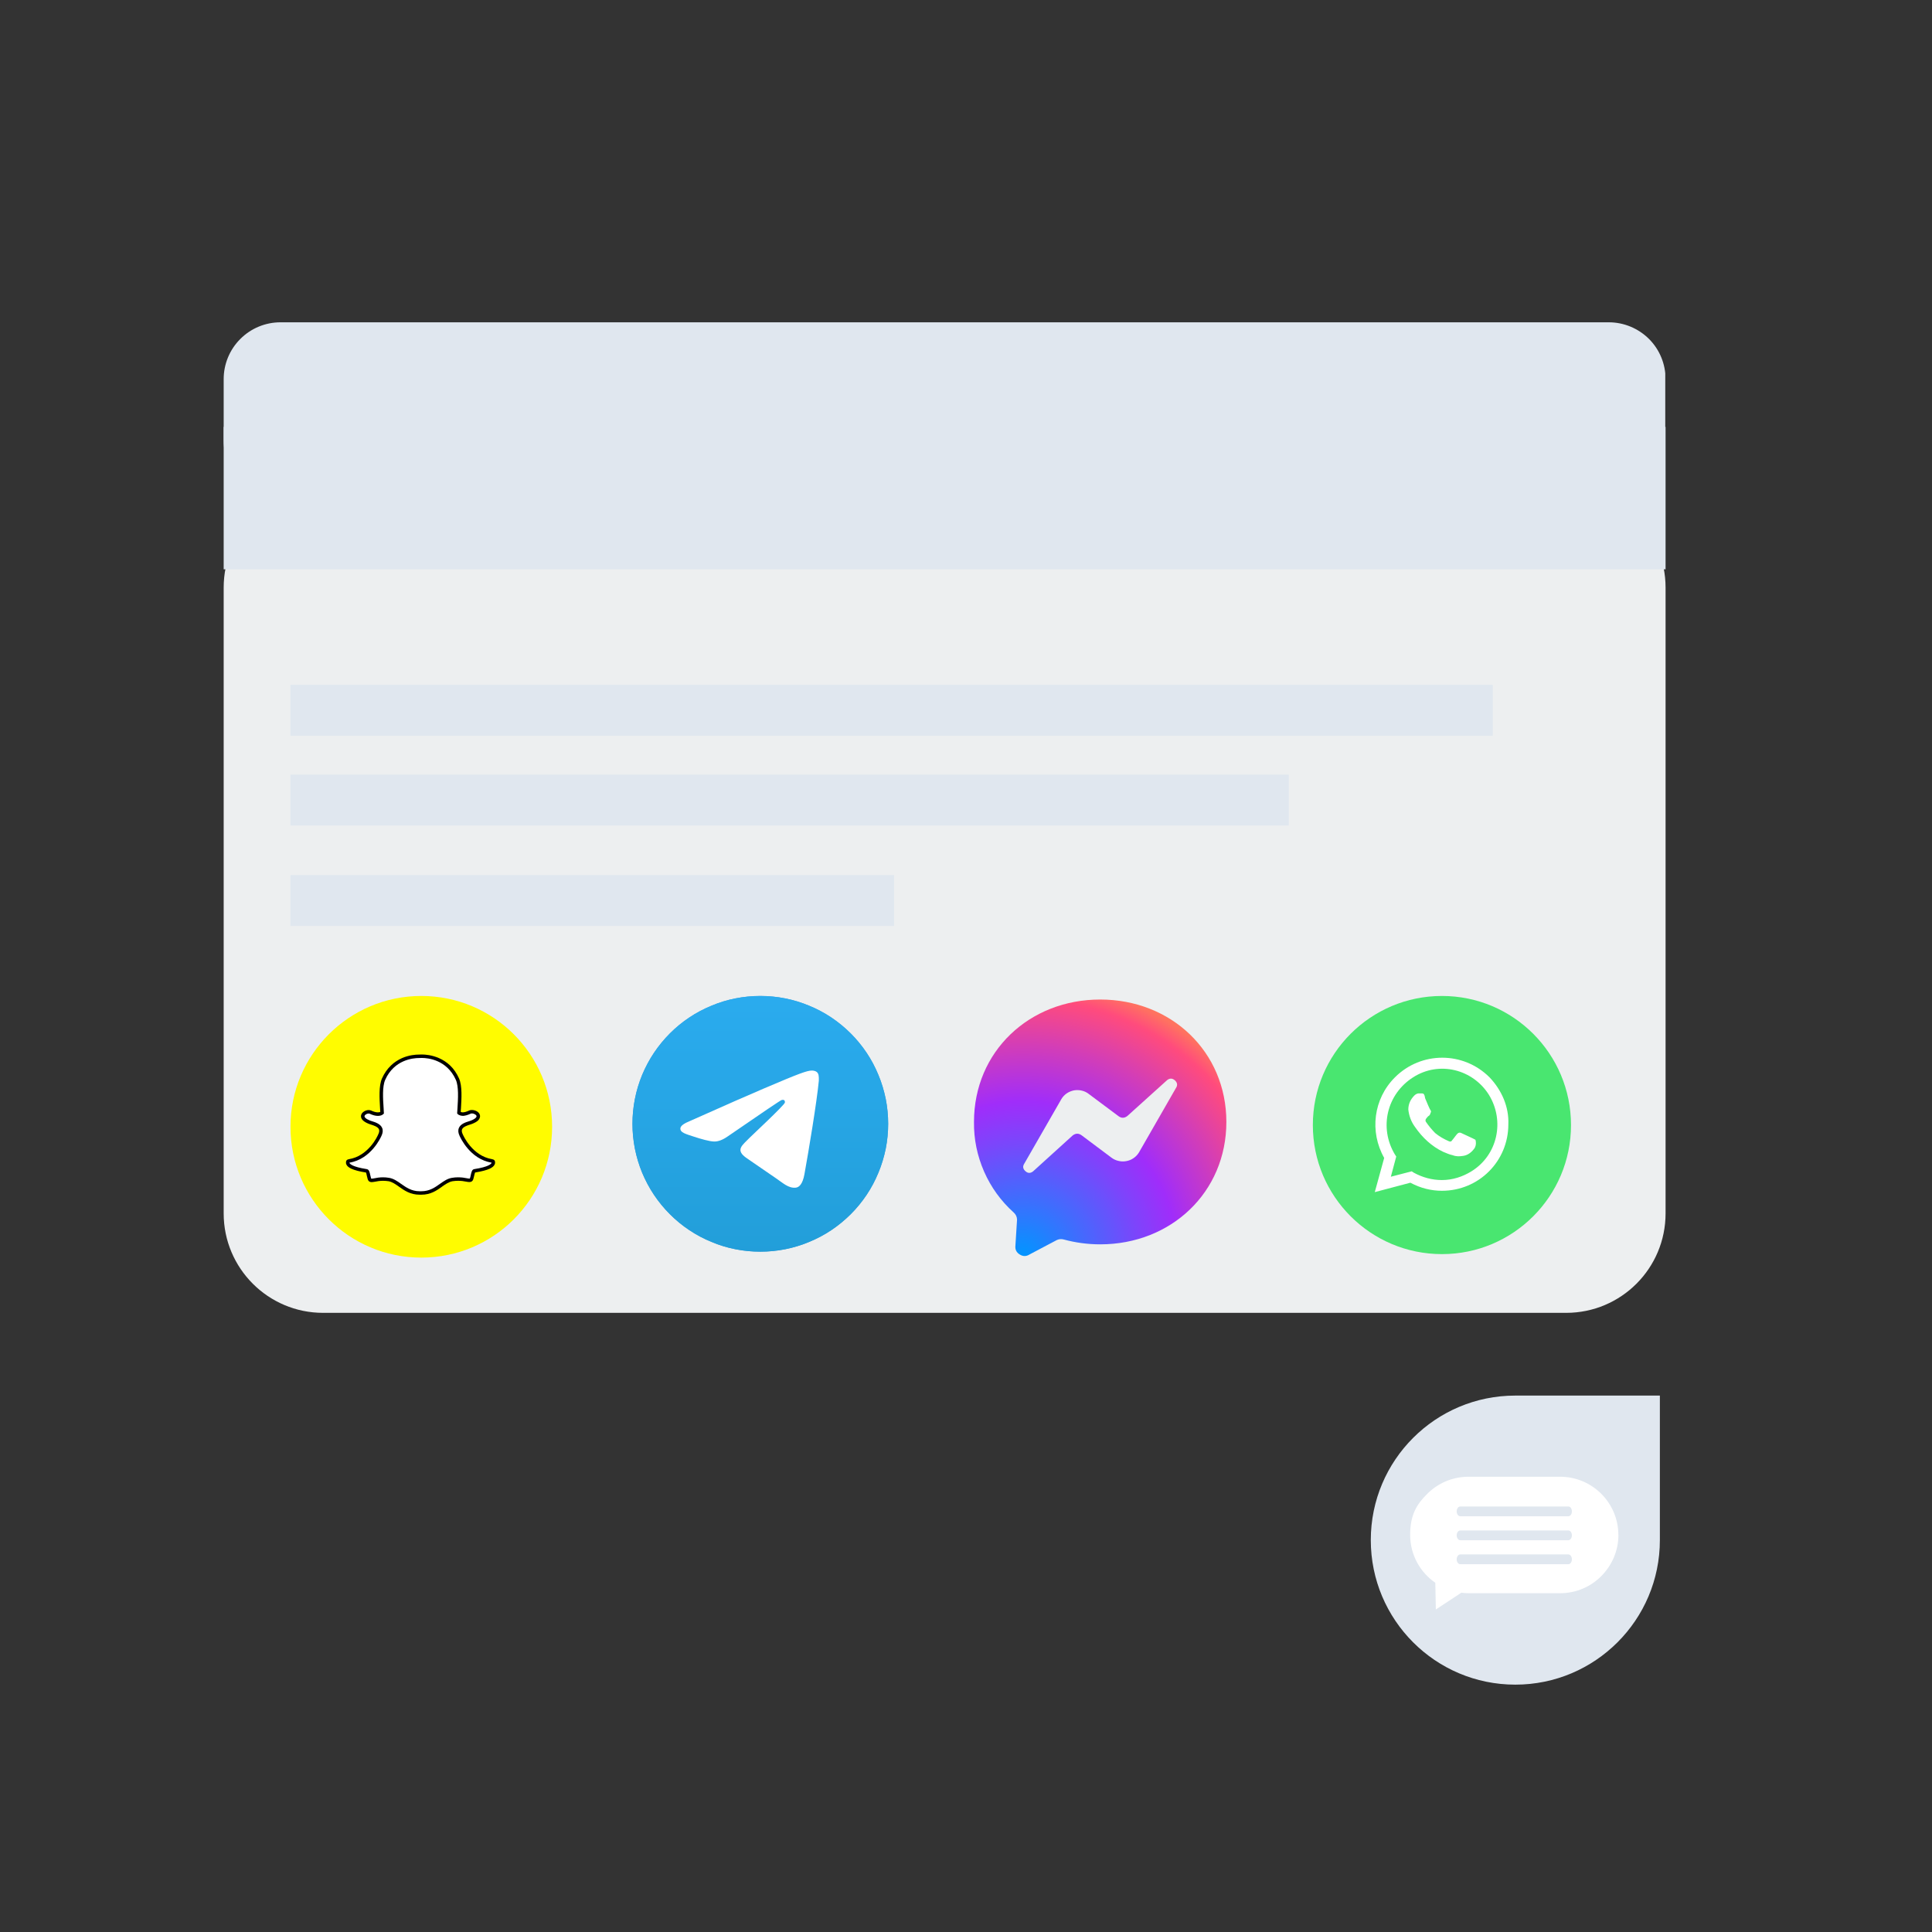 <svg xmlns="http://www.w3.org/2000/svg" xmlns:xlink="http://www.w3.org/1999/xlink" width="136" zoomAndPan="magnify" viewBox="0 0 102 102" height="136" preserveAspectRatio="xMidYMid meet" version="1.0"><rect x="0" y="0" width="102" height="102" fill="#333333" stroke="none"/><defs><clipPath id="05d78e7965"><path d="M 11.809 25.773 L 88 25.773 L 88 69.312 L 11.809 69.312 Z M 11.809 25.773 " clip-rule="nonzero"/></clipPath><clipPath id="f0222bb634"><path d="M 17.059 25.773 L 82.684 25.773 C 85.586 25.773 87.934 28.125 87.934 31.023 L 87.934 64.062 C 87.934 66.961 85.586 69.312 82.684 69.312 L 17.059 69.312 C 14.16 69.312 11.809 66.961 11.809 64.062 L 11.809 31.023 C 11.809 28.125 14.16 25.773 17.059 25.773 Z M 17.059 25.773 " clip-rule="nonzero"/></clipPath><clipPath id="e5b3cb034f"><path d="M 11.809 22.539 L 87.934 22.539 L 87.934 30.055 L 11.809 30.055 Z M 11.809 22.539 " clip-rule="nonzero"/></clipPath><clipPath id="8845184d3a"><path d="M 11.809 17.016 L 87.953 17.016 L 87.953 26.262 L 11.809 26.262 Z M 11.809 17.016 " clip-rule="nonzero"/></clipPath><clipPath id="8d549f2288"><path d="M 14.809 17.016 L 84.934 17.016 C 85.73 17.016 86.492 17.332 87.059 17.895 C 87.621 18.457 87.934 19.219 87.934 20.016 L 87.934 23.262 C 87.934 24.059 87.621 24.82 87.059 25.383 C 86.492 25.945 85.73 26.262 84.934 26.262 L 14.809 26.262 C 14.012 26.262 13.25 25.945 12.688 25.383 C 12.125 24.82 11.809 24.059 11.809 23.262 L 11.809 20.016 C 11.809 19.219 12.125 18.457 12.688 17.895 C 13.25 17.332 14.012 17.016 14.809 17.016 Z M 14.809 17.016 " clip-rule="nonzero"/></clipPath><clipPath id="fdc51ee03c"><path d="M 15.336 36.156 L 78.812 36.156 L 78.812 38.844 L 15.336 38.844 Z M 15.336 36.156 " clip-rule="nonzero"/></clipPath><clipPath id="a7c5e0cda3"><path d="M 15.336 40.895 L 68.043 40.895 L 68.043 43.582 L 15.336 43.582 Z M 15.336 40.895 " clip-rule="nonzero"/></clipPath><clipPath id="7582b32f16"><path d="M 33.391 52.582 L 46.891 52.582 L 46.891 66.082 L 33.391 66.082 Z M 33.391 52.582 " clip-rule="nonzero"/></clipPath><clipPath id="1429fa7f95"><path d="M 33.391 52.582 L 46.891 52.582 L 46.891 66.082 L 33.391 66.082 Z M 33.391 52.582 " clip-rule="nonzero"/></clipPath><clipPath id="b58e45ed01"><path d="M 40.141 52.582 C 40.582 52.582 41.023 52.625 41.457 52.711 C 41.891 52.797 42.312 52.926 42.723 53.098 C 43.133 53.266 43.523 53.473 43.891 53.719 C 44.258 53.965 44.598 54.246 44.914 54.559 C 45.227 54.871 45.508 55.215 45.754 55.582 C 46 55.949 46.207 56.34 46.375 56.75 C 46.547 57.16 46.672 57.582 46.762 58.016 C 46.848 58.449 46.891 58.891 46.891 59.332 C 46.891 59.773 46.848 60.215 46.762 60.648 C 46.672 61.082 46.547 61.504 46.375 61.914 C 46.207 62.324 46 62.715 45.754 63.082 C 45.508 63.449 45.227 63.793 44.914 64.105 C 44.598 64.418 44.258 64.699 43.891 64.945 C 43.523 65.191 43.133 65.398 42.723 65.566 C 42.312 65.738 41.891 65.867 41.457 65.953 C 41.023 66.039 40.582 66.082 40.141 66.082 C 39.695 66.082 39.258 66.039 38.824 65.953 C 38.387 65.867 37.965 65.738 37.559 65.566 C 37.148 65.398 36.758 65.191 36.391 64.945 C 36.02 64.699 35.68 64.418 35.367 64.105 C 35.055 63.793 34.773 63.449 34.527 63.082 C 34.281 62.715 34.074 62.324 33.902 61.914 C 33.734 61.504 33.605 61.082 33.52 60.648 C 33.434 60.215 33.391 59.773 33.391 59.332 C 33.391 58.891 33.434 58.449 33.52 58.016 C 33.605 57.582 33.734 57.16 33.902 56.75 C 34.074 56.34 34.281 55.949 34.527 55.582 C 34.773 55.215 35.055 54.871 35.367 54.559 C 35.68 54.246 36.02 53.965 36.391 53.719 C 36.758 53.473 37.148 53.266 37.559 53.098 C 37.965 52.926 38.387 52.797 38.824 52.711 C 39.258 52.625 39.695 52.582 40.141 52.582 Z M 40.141 52.582 " clip-rule="nonzero"/></clipPath><linearGradient x1="24" gradientTransform="matrix(0.281, 0, 0, 0.281, 33.39, 52.582)" y1="0" x2="24" gradientUnits="userSpaceOnUse" y2="48" id="033230eb3c"><stop stop-opacity="1" stop-color="rgb(16.499%, 67.099%, 93.3%)" offset="0"/><stop stop-opacity="1" stop-color="rgb(16.449%, 67.018%, 93.17%)" offset="0.031"/><stop stop-opacity="1" stop-color="rgb(16.348%, 66.858%, 92.911%)" offset="0.062"/><stop stop-opacity="1" stop-color="rgb(16.248%, 66.698%, 92.653%)" offset="0.094"/><stop stop-opacity="1" stop-color="rgb(16.147%, 66.536%, 92.395%)" offset="0.125"/><stop stop-opacity="1" stop-color="rgb(16.046%, 66.376%, 92.137%)" offset="0.156"/><stop stop-opacity="1" stop-color="rgb(15.945%, 66.216%, 91.879%)" offset="0.188"/><stop stop-opacity="1" stop-color="rgb(15.845%, 66.055%, 91.62%)" offset="0.219"/><stop stop-opacity="1" stop-color="rgb(15.744%, 65.895%, 91.362%)" offset="0.25"/><stop stop-opacity="1" stop-color="rgb(15.643%, 65.733%, 91.104%)" offset="0.281"/><stop stop-opacity="1" stop-color="rgb(15.543%, 65.573%, 90.846%)" offset="0.312"/><stop stop-opacity="1" stop-color="rgb(15.442%, 65.413%, 90.588%)" offset="0.344"/><stop stop-opacity="1" stop-color="rgb(15.341%, 65.253%, 90.329%)" offset="0.375"/><stop stop-opacity="1" stop-color="rgb(15.24%, 65.091%, 90.071%)" offset="0.406"/><stop stop-opacity="1" stop-color="rgb(15.14%, 64.931%, 89.813%)" offset="0.438"/><stop stop-opacity="1" stop-color="rgb(15.039%, 64.771%, 89.555%)" offset="0.469"/><stop stop-opacity="1" stop-color="rgb(14.938%, 64.61%, 89.297%)" offset="0.5"/><stop stop-opacity="1" stop-color="rgb(14.838%, 64.45%, 89.04%)" offset="0.531"/><stop stop-opacity="1" stop-color="rgb(14.735%, 64.288%, 88.78%)" offset="0.562"/><stop stop-opacity="1" stop-color="rgb(14.635%, 64.128%, 88.522%)" offset="0.594"/><stop stop-opacity="1" stop-color="rgb(14.534%, 63.968%, 88.264%)" offset="0.625"/><stop stop-opacity="1" stop-color="rgb(14.433%, 63.808%, 88.007%)" offset="0.656"/><stop stop-opacity="1" stop-color="rgb(14.333%, 63.646%, 87.749%)" offset="0.688"/><stop stop-opacity="1" stop-color="rgb(14.232%, 63.486%, 87.489%)" offset="0.719"/><stop stop-opacity="1" stop-color="rgb(14.131%, 63.325%, 87.231%)" offset="0.75"/><stop stop-opacity="1" stop-color="rgb(14.03%, 63.165%, 86.974%)" offset="0.781"/><stop stop-opacity="1" stop-color="rgb(13.93%, 63.004%, 86.716%)" offset="0.812"/><stop stop-opacity="1" stop-color="rgb(13.829%, 62.843%, 86.458%)" offset="0.844"/><stop stop-opacity="1" stop-color="rgb(13.728%, 62.683%, 86.198%)" offset="0.875"/><stop stop-opacity="1" stop-color="rgb(13.628%, 62.523%, 85.941%)" offset="0.906"/><stop stop-opacity="1" stop-color="rgb(13.527%, 62.363%, 85.683%)" offset="0.938"/><stop stop-opacity="1" stop-color="rgb(13.426%, 62.201%, 85.425%)" offset="0.969"/><stop stop-opacity="1" stop-color="rgb(13.338%, 62.061%, 85.197%)" offset="1"/></linearGradient><clipPath id="d36bb9bb91"><path d="M 15.336 52.582 L 29.148 52.582 L 29.148 66.395 L 15.336 66.395 Z M 15.336 52.582 " clip-rule="nonzero"/></clipPath><clipPath id="56457dffbf"><path d="M 22.242 52.582 C 18.43 52.582 15.336 55.676 15.336 59.488 C 15.336 63.305 18.43 66.395 22.242 66.395 C 26.059 66.395 29.148 63.305 29.148 59.488 C 29.148 55.676 26.059 52.582 22.242 52.582 Z M 22.242 52.582 " clip-rule="nonzero"/></clipPath><clipPath id="73041cfd38"><path d="M 16.953 54.125 L 27.453 54.125 L 27.453 64.625 L 16.953 64.625 Z M 16.953 54.125 " clip-rule="nonzero"/></clipPath><clipPath id="8df977dd62"><path d="M 69.312 52.582 L 82.941 52.582 L 82.941 66.211 L 69.312 66.211 Z M 69.312 52.582 " clip-rule="nonzero"/></clipPath><clipPath id="f0422a73af"><path d="M 76.129 52.582 C 72.363 52.582 69.312 55.633 69.312 59.398 C 69.312 63.16 72.363 66.211 76.129 66.211 C 79.891 66.211 82.941 63.16 82.941 59.398 C 82.941 55.633 79.891 52.582 76.129 52.582 Z M 76.129 52.582 " clip-rule="nonzero"/></clipPath><clipPath id="9ae935e109"><path d="M 72 55.141 L 80 55.141 L 80 63 L 72 63 Z M 72 55.141 " clip-rule="nonzero"/></clipPath><clipPath id="e491fbaba7"><path d="M 51 52 L 65 52 L 65 67 L 51 67 Z M 51 52 " clip-rule="nonzero"/></clipPath><clipPath id="e1eb49d110"><path d="M 58.086 52.77 C 54.336 52.77 51.422 55.52 51.422 59.23 C 51.41 60.141 51.59 61.016 51.953 61.848 C 52.32 62.684 52.84 63.402 53.516 64.012 C 53.629 64.113 53.691 64.238 53.695 64.391 L 53.609 65.758 C 53.586 65.965 53.66 66.121 53.836 66.23 C 54.008 66.34 54.184 66.34 54.359 66.227 L 55.801 65.465 C 55.918 65.414 56.035 65.406 56.156 65.438 C 56.789 65.609 57.43 65.695 58.086 65.695 C 61.828 65.695 64.746 62.945 64.746 59.234 C 64.746 55.52 61.828 52.77 58.086 52.77 Z M 62.086 57.438 L 60.129 60.848 C 60.055 60.965 59.961 61.066 59.844 61.145 C 59.727 61.227 59.598 61.277 59.461 61.301 C 59.32 61.328 59.184 61.324 59.047 61.289 C 58.906 61.258 58.785 61.199 58.672 61.113 L 57.113 59.945 C 56.953 59.824 56.793 59.824 56.633 59.945 L 54.539 61.844 C 54.398 61.953 54.262 61.949 54.133 61.828 C 54 61.707 53.984 61.574 54.082 61.426 L 56.039 58.02 C 56.113 57.898 56.207 57.801 56.32 57.723 C 56.438 57.645 56.562 57.594 56.699 57.566 C 56.84 57.543 56.977 57.547 57.109 57.578 C 57.246 57.609 57.371 57.668 57.48 57.754 L 59.039 58.918 C 59.199 59.043 59.359 59.043 59.52 58.918 L 61.621 57.023 C 61.762 56.914 61.898 56.922 62.031 57.039 C 62.16 57.16 62.18 57.293 62.086 57.441 Z M 62.086 57.438 " clip-rule="nonzero"/></clipPath><radialGradient gradientTransform="matrix(1, 0, 0, 1, 58.689, 58.344)" gradientUnits="userSpaceOnUse" r="14.612" cx="-4.682" id="73ba1355f9" cy="7.957" fx="-4.682" fy="7.957"><stop stop-opacity="1" stop-color="rgb(0.235%, 58.646%, 99.994%)" offset="0"/><stop stop-opacity="1" stop-color="rgb(0.706%, 58.339%, 99.982%)" offset="0.004"/><stop stop-opacity="1" stop-color="rgb(1.178%, 58.031%, 99.971%)" offset="0.008"/><stop stop-opacity="1" stop-color="rgb(1.649%, 57.724%, 99.96%)" offset="0.012"/><stop stop-opacity="1" stop-color="rgb(2.121%, 57.417%, 99.948%)" offset="0.016"/><stop stop-opacity="1" stop-color="rgb(2.592%, 57.111%, 99.937%)" offset="0.02"/><stop stop-opacity="1" stop-color="rgb(3.064%, 56.804%, 99.927%)" offset="0.023"/><stop stop-opacity="1" stop-color="rgb(3.535%, 56.497%, 99.915%)" offset="0.027"/><stop stop-opacity="1" stop-color="rgb(4.007%, 56.19%, 99.904%)" offset="0.031"/><stop stop-opacity="1" stop-color="rgb(4.478%, 55.882%, 99.893%)" offset="0.035"/><stop stop-opacity="1" stop-color="rgb(4.95%, 55.576%, 99.881%)" offset="0.039"/><stop stop-opacity="1" stop-color="rgb(5.421%, 55.269%, 99.87%)" offset="0.043"/><stop stop-opacity="1" stop-color="rgb(5.893%, 54.962%, 99.86%)" offset="0.047"/><stop stop-opacity="1" stop-color="rgb(6.364%, 54.655%, 99.847%)" offset="0.051"/><stop stop-opacity="1" stop-color="rgb(6.836%, 54.349%, 99.837%)" offset="0.055"/><stop stop-opacity="1" stop-color="rgb(7.307%, 54.042%, 99.826%)" offset="0.059"/><stop stop-opacity="1" stop-color="rgb(7.779%, 53.734%, 99.814%)" offset="0.062"/><stop stop-opacity="1" stop-color="rgb(8.25%, 53.427%, 99.803%)" offset="0.066"/><stop stop-opacity="1" stop-color="rgb(8.722%, 53.12%, 99.792%)" offset="0.07"/><stop stop-opacity="1" stop-color="rgb(9.193%, 52.814%, 99.782%)" offset="0.074"/><stop stop-opacity="1" stop-color="rgb(9.665%, 52.507%, 99.77%)" offset="0.078"/><stop stop-opacity="1" stop-color="rgb(10.136%, 52.2%, 99.759%)" offset="0.082"/><stop stop-opacity="1" stop-color="rgb(10.608%, 51.894%, 99.748%)" offset="0.086"/><stop stop-opacity="1" stop-color="rgb(11.079%, 51.585%, 99.736%)" offset="0.09"/><stop stop-opacity="1" stop-color="rgb(11.551%, 51.279%, 99.725%)" offset="0.094"/><stop stop-opacity="1" stop-color="rgb(12.022%, 50.972%, 99.715%)" offset="0.098"/><stop stop-opacity="1" stop-color="rgb(12.494%, 50.665%, 99.702%)" offset="0.102"/><stop stop-opacity="1" stop-color="rgb(12.965%, 50.359%, 99.692%)" offset="0.105"/><stop stop-opacity="1" stop-color="rgb(13.437%, 50.052%, 99.681%)" offset="0.109"/><stop stop-opacity="1" stop-color="rgb(13.908%, 49.745%, 99.669%)" offset="0.113"/><stop stop-opacity="1" stop-color="rgb(14.38%, 49.437%, 99.658%)" offset="0.117"/><stop stop-opacity="1" stop-color="rgb(14.851%, 49.13%, 99.648%)" offset="0.121"/><stop stop-opacity="1" stop-color="rgb(15.323%, 48.824%, 99.635%)" offset="0.125"/><stop stop-opacity="1" stop-color="rgb(15.794%, 48.517%, 99.625%)" offset="0.129"/><stop stop-opacity="1" stop-color="rgb(16.266%, 48.21%, 99.614%)" offset="0.133"/><stop stop-opacity="1" stop-color="rgb(16.736%, 47.905%, 99.603%)" offset="0.137"/><stop stop-opacity="1" stop-color="rgb(17.192%, 47.607%, 99.588%)" offset="0.141"/><stop stop-opacity="1" stop-color="rgb(17.635%, 47.319%, 99.571%)" offset="0.145"/><stop stop-opacity="1" stop-color="rgb(18.077%, 47.029%, 99.556%)" offset="0.148"/><stop stop-opacity="1" stop-color="rgb(18.521%, 46.739%, 99.539%)" offset="0.152"/><stop stop-opacity="1" stop-color="rgb(18.964%, 46.449%, 99.524%)" offset="0.156"/><stop stop-opacity="1" stop-color="rgb(19.408%, 46.159%, 99.507%)" offset="0.16"/><stop stop-opacity="1" stop-color="rgb(19.85%, 45.871%, 99.492%)" offset="0.164"/><stop stop-opacity="1" stop-color="rgb(20.294%, 45.581%, 99.475%)" offset="0.168"/><stop stop-opacity="1" stop-color="rgb(20.737%, 45.291%, 99.458%)" offset="0.172"/><stop stop-opacity="1" stop-color="rgb(21.179%, 45.001%, 99.443%)" offset="0.176"/><stop stop-opacity="1" stop-color="rgb(21.623%, 44.711%, 99.426%)" offset="0.18"/><stop stop-opacity="1" stop-color="rgb(22.066%, 44.423%, 99.411%)" offset="0.184"/><stop stop-opacity="1" stop-color="rgb(22.51%, 44.133%, 99.394%)" offset="0.188"/><stop stop-opacity="1" stop-color="rgb(22.952%, 43.843%, 99.377%)" offset="0.191"/><stop stop-opacity="1" stop-color="rgb(23.396%, 43.553%, 99.362%)" offset="0.195"/><stop stop-opacity="1" stop-color="rgb(23.839%, 43.263%, 99.345%)" offset="0.199"/><stop stop-opacity="1" stop-color="rgb(24.281%, 42.975%, 99.33%)" offset="0.203"/><stop stop-opacity="1" stop-color="rgb(24.725%, 42.685%, 99.313%)" offset="0.207"/><stop stop-opacity="1" stop-color="rgb(25.168%, 42.395%, 99.297%)" offset="0.211"/><stop stop-opacity="1" stop-color="rgb(25.612%, 42.105%, 99.281%)" offset="0.215"/><stop stop-opacity="1" stop-color="rgb(26.054%, 41.815%, 99.265%)" offset="0.219"/><stop stop-opacity="1" stop-color="rgb(26.498%, 41.527%, 99.249%)" offset="0.223"/><stop stop-opacity="1" stop-color="rgb(26.941%, 41.237%, 99.232%)" offset="0.227"/><stop stop-opacity="1" stop-color="rgb(27.383%, 40.947%, 99.216%)" offset="0.23"/><stop stop-opacity="1" stop-color="rgb(27.827%, 40.657%, 99.2%)" offset="0.234"/><stop stop-opacity="1" stop-color="rgb(28.27%, 40.369%, 99.184%)" offset="0.238"/><stop stop-opacity="1" stop-color="rgb(28.714%, 40.079%, 99.168%)" offset="0.242"/><stop stop-opacity="1" stop-color="rgb(29.156%, 39.789%, 99.152%)" offset="0.246"/><stop stop-opacity="1" stop-color="rgb(29.601%, 39.499%, 99.135%)" offset="0.25"/><stop stop-opacity="1" stop-color="rgb(30.043%, 39.209%, 99.12%)" offset="0.254"/><stop stop-opacity="1" stop-color="rgb(30.486%, 38.921%, 99.103%)" offset="0.258"/><stop stop-opacity="1" stop-color="rgb(30.93%, 38.631%, 99.088%)" offset="0.262"/><stop stop-opacity="1" stop-color="rgb(31.372%, 38.341%, 99.071%)" offset="0.266"/><stop stop-opacity="1" stop-color="rgb(31.816%, 38.051%, 99.054%)" offset="0.27"/><stop stop-opacity="1" stop-color="rgb(32.259%, 37.761%, 99.039%)" offset="0.273"/><stop stop-opacity="1" stop-color="rgb(32.703%, 37.473%, 99.022%)" offset="0.277"/><stop stop-opacity="1" stop-color="rgb(33.145%, 37.183%, 99.007%)" offset="0.281"/><stop stop-opacity="1" stop-color="rgb(33.588%, 36.893%, 98.99%)" offset="0.285"/><stop stop-opacity="1" stop-color="rgb(34.032%, 36.603%, 98.975%)" offset="0.289"/><stop stop-opacity="1" stop-color="rgb(34.474%, 36.313%, 98.958%)" offset="0.293"/><stop stop-opacity="1" stop-color="rgb(34.918%, 36.024%, 98.941%)" offset="0.297"/><stop stop-opacity="1" stop-color="rgb(35.361%, 35.735%, 98.926%)" offset="0.301"/><stop stop-opacity="1" stop-color="rgb(35.805%, 35.445%, 98.909%)" offset="0.305"/><stop stop-opacity="1" stop-color="rgb(36.247%, 35.155%, 98.894%)" offset="0.309"/><stop stop-opacity="1" stop-color="rgb(36.69%, 34.865%, 98.877%)" offset="0.312"/><stop stop-opacity="1" stop-color="rgb(37.134%, 34.576%, 98.86%)" offset="0.316"/><stop stop-opacity="1" stop-color="rgb(37.576%, 34.286%, 98.845%)" offset="0.32"/><stop stop-opacity="1" stop-color="rgb(38.02%, 33.997%, 98.828%)" offset="0.324"/><stop stop-opacity="1" stop-color="rgb(38.463%, 33.707%, 98.813%)" offset="0.328"/><stop stop-opacity="1" stop-color="rgb(38.907%, 33.417%, 98.796%)" offset="0.332"/><stop stop-opacity="1" stop-color="rgb(39.349%, 33.128%, 98.779%)" offset="0.336"/><stop stop-opacity="1" stop-color="rgb(39.792%, 32.838%, 98.764%)" offset="0.34"/><stop stop-opacity="1" stop-color="rgb(40.236%, 32.549%, 98.747%)" offset="0.344"/><stop stop-opacity="1" stop-color="rgb(40.678%, 32.259%, 98.732%)" offset="0.348"/><stop stop-opacity="1" stop-color="rgb(41.122%, 31.97%, 98.715%)" offset="0.352"/><stop stop-opacity="1" stop-color="rgb(41.565%, 31.68%, 98.698%)" offset="0.355"/><stop stop-opacity="1" stop-color="rgb(42.007%, 31.39%, 98.683%)" offset="0.359"/><stop stop-opacity="1" stop-color="rgb(42.451%, 31.1%, 98.666%)" offset="0.363"/><stop stop-opacity="1" stop-color="rgb(42.894%, 30.811%, 98.651%)" offset="0.367"/><stop stop-opacity="1" stop-color="rgb(43.338%, 30.522%, 98.634%)" offset="0.371"/><stop stop-opacity="1" stop-color="rgb(43.781%, 30.232%, 98.618%)" offset="0.375"/><stop stop-opacity="1" stop-color="rgb(44.225%, 29.942%, 98.602%)" offset="0.379"/><stop stop-opacity="1" stop-color="rgb(44.667%, 29.652%, 98.586%)" offset="0.383"/><stop stop-opacity="1" stop-color="rgb(45.11%, 29.362%, 98.57%)" offset="0.387"/><stop stop-opacity="1" stop-color="rgb(45.554%, 29.074%, 98.553%)" offset="0.391"/><stop stop-opacity="1" stop-color="rgb(45.996%, 28.784%, 98.538%)" offset="0.395"/><stop stop-opacity="1" stop-color="rgb(46.44%, 28.494%, 98.521%)" offset="0.398"/><stop stop-opacity="1" stop-color="rgb(46.883%, 28.204%, 98.505%)" offset="0.402"/><stop stop-opacity="1" stop-color="rgb(47.327%, 27.914%, 98.489%)" offset="0.406"/><stop stop-opacity="1" stop-color="rgb(47.769%, 27.626%, 98.473%)" offset="0.41"/><stop stop-opacity="1" stop-color="rgb(48.212%, 27.336%, 98.457%)" offset="0.414"/><stop stop-opacity="1" stop-color="rgb(48.656%, 27.046%, 98.441%)" offset="0.418"/><stop stop-opacity="1" stop-color="rgb(49.098%, 26.756%, 98.424%)" offset="0.422"/><stop stop-opacity="1" stop-color="rgb(49.542%, 26.466%, 98.409%)" offset="0.426"/><stop stop-opacity="1" stop-color="rgb(49.959%, 26.19%, 98.395%)" offset="0.43"/><stop stop-opacity="1" stop-color="rgb(50.349%, 25.928%, 98.383%)" offset="0.434"/><stop stop-opacity="1" stop-color="rgb(50.737%, 25.667%, 98.37%)" offset="0.438"/><stop stop-opacity="1" stop-color="rgb(51.125%, 25.404%, 98.358%)" offset="0.441"/><stop stop-opacity="1" stop-color="rgb(51.512%, 25.143%, 98.346%)" offset="0.445"/><stop stop-opacity="1" stop-color="rgb(51.9%, 24.883%, 98.334%)" offset="0.449"/><stop stop-opacity="1" stop-color="rgb(52.287%, 24.62%, 98.322%)" offset="0.453"/><stop stop-opacity="1" stop-color="rgb(52.675%, 24.359%, 98.309%)" offset="0.457"/><stop stop-opacity="1" stop-color="rgb(53.062%, 24.098%, 98.299%)" offset="0.461"/><stop stop-opacity="1" stop-color="rgb(53.45%, 23.836%, 98.286%)" offset="0.465"/><stop stop-opacity="1" stop-color="rgb(53.838%, 23.575%, 98.274%)" offset="0.469"/><stop stop-opacity="1" stop-color="rgb(54.225%, 23.314%, 98.262%)" offset="0.473"/><stop stop-opacity="1" stop-color="rgb(54.613%, 23.051%, 98.25%)" offset="0.477"/><stop stop-opacity="1" stop-color="rgb(55.002%, 22.791%, 98.238%)" offset="0.48"/><stop stop-opacity="1" stop-color="rgb(55.389%, 22.53%, 98.225%)" offset="0.484"/><stop stop-opacity="1" stop-color="rgb(55.777%, 22.267%, 98.213%)" offset="0.488"/><stop stop-opacity="1" stop-color="rgb(56.165%, 22.006%, 98.203%)" offset="0.492"/><stop stop-opacity="1" stop-color="rgb(56.552%, 21.745%, 98.19%)" offset="0.496"/><stop stop-opacity="1" stop-color="rgb(56.94%, 21.483%, 98.178%)" offset="0.5"/><stop stop-opacity="1" stop-color="rgb(57.327%, 21.222%, 98.166%)" offset="0.504"/><stop stop-opacity="1" stop-color="rgb(57.715%, 20.961%, 98.154%)" offset="0.508"/><stop stop-opacity="1" stop-color="rgb(58.102%, 20.699%, 98.141%)" offset="0.512"/><stop stop-opacity="1" stop-color="rgb(58.49%, 20.438%, 98.129%)" offset="0.516"/><stop stop-opacity="1" stop-color="rgb(58.878%, 20.177%, 98.117%)" offset="0.52"/><stop stop-opacity="1" stop-color="rgb(59.265%, 19.914%, 98.106%)" offset="0.523"/><stop stop-opacity="1" stop-color="rgb(59.653%, 19.653%, 98.094%)" offset="0.527"/><stop stop-opacity="1" stop-color="rgb(60.04%, 19.392%, 98.082%)" offset="0.531"/><stop stop-opacity="1" stop-color="rgb(60.428%, 19.13%, 98.07%)" offset="0.535"/><stop stop-opacity="1" stop-color="rgb(60.815%, 18.869%, 98.058%)" offset="0.539"/><stop stop-opacity="1" stop-color="rgb(61.203%, 18.608%, 98.045%)" offset="0.543"/><stop stop-opacity="1" stop-color="rgb(61.591%, 18.346%, 98.033%)" offset="0.547"/><stop stop-opacity="1" stop-color="rgb(61.978%, 18.085%, 98.021%)" offset="0.551"/><stop stop-opacity="1" stop-color="rgb(62.366%, 17.824%, 98.009%)" offset="0.555"/><stop stop-opacity="1" stop-color="rgb(62.752%, 17.685%, 97.839%)" offset="0.559"/><stop stop-opacity="1" stop-color="rgb(63.138%, 17.738%, 97.424%)" offset="0.562"/><stop stop-opacity="1" stop-color="rgb(63.522%, 17.862%, 96.921%)" offset="0.566"/><stop stop-opacity="1" stop-color="rgb(63.907%, 17.986%, 96.417%)" offset="0.57"/><stop stop-opacity="1" stop-color="rgb(64.291%, 18.108%, 95.912%)" offset="0.574"/><stop stop-opacity="1" stop-color="rgb(64.677%, 18.231%, 95.409%)" offset="0.578"/><stop stop-opacity="1" stop-color="rgb(65.062%, 18.355%, 94.905%)" offset="0.582"/><stop stop-opacity="1" stop-color="rgb(65.446%, 18.477%, 94.402%)" offset="0.586"/><stop stop-opacity="1" stop-color="rgb(65.831%, 18.6%, 93.898%)" offset="0.59"/><stop stop-opacity="1" stop-color="rgb(66.216%, 18.724%, 93.393%)" offset="0.594"/><stop stop-opacity="1" stop-color="rgb(66.6%, 18.846%, 92.889%)" offset="0.598"/><stop stop-opacity="1" stop-color="rgb(66.986%, 18.97%, 92.386%)" offset="0.602"/><stop stop-opacity="1" stop-color="rgb(67.371%, 19.092%, 91.882%)" offset="0.605"/><stop stop-opacity="1" stop-color="rgb(67.755%, 19.215%, 91.377%)" offset="0.609"/><stop stop-opacity="1" stop-color="rgb(68.14%, 19.339%, 90.874%)" offset="0.613"/><stop stop-opacity="1" stop-color="rgb(68.524%, 19.461%, 90.37%)" offset="0.617"/><stop stop-opacity="1" stop-color="rgb(68.909%, 19.585%, 89.867%)" offset="0.621"/><stop stop-opacity="1" stop-color="rgb(69.295%, 19.708%, 89.362%)" offset="0.625"/><stop stop-opacity="1" stop-color="rgb(69.679%, 19.83%, 88.858%)" offset="0.629"/><stop stop-opacity="1" stop-color="rgb(70.064%, 19.954%, 88.354%)" offset="0.633"/><stop stop-opacity="1" stop-color="rgb(70.448%, 20.078%, 87.851%)" offset="0.637"/><stop stop-opacity="1" stop-color="rgb(70.833%, 20.2%, 87.346%)" offset="0.641"/><stop stop-opacity="1" stop-color="rgb(71.217%, 20.323%, 86.842%)" offset="0.645"/><stop stop-opacity="1" stop-color="rgb(71.602%, 20.447%, 86.339%)" offset="0.648"/><stop stop-opacity="1" stop-color="rgb(71.988%, 20.569%, 85.835%)" offset="0.652"/><stop stop-opacity="1" stop-color="rgb(72.372%, 20.692%, 85.33%)" offset="0.656"/><stop stop-opacity="1" stop-color="rgb(72.757%, 20.815%, 84.827%)" offset="0.66"/><stop stop-opacity="1" stop-color="rgb(73.141%, 20.938%, 84.323%)" offset="0.664"/><stop stop-opacity="1" stop-color="rgb(73.526%, 21.062%, 83.82%)" offset="0.668"/><stop stop-opacity="1" stop-color="rgb(73.911%, 21.184%, 83.315%)" offset="0.672"/><stop stop-opacity="1" stop-color="rgb(74.297%, 21.307%, 82.811%)" offset="0.676"/><stop stop-opacity="1" stop-color="rgb(74.681%, 21.431%, 82.307%)" offset="0.68"/><stop stop-opacity="1" stop-color="rgb(75.066%, 21.553%, 81.804%)" offset="0.684"/><stop stop-opacity="1" stop-color="rgb(75.45%, 21.677%, 81.3%)" offset="0.688"/><stop stop-opacity="1" stop-color="rgb(75.835%, 21.8%, 80.795%)" offset="0.691"/><stop stop-opacity="1" stop-color="rgb(76.219%, 21.922%, 80.292%)" offset="0.695"/><stop stop-opacity="1" stop-color="rgb(76.605%, 22.046%, 79.788%)" offset="0.699"/><stop stop-opacity="1" stop-color="rgb(76.99%, 22.168%, 79.285%)" offset="0.703"/><stop stop-opacity="1" stop-color="rgb(77.374%, 22.292%, 78.78%)" offset="0.707"/><stop stop-opacity="1" stop-color="rgb(77.759%, 22.415%, 78.276%)" offset="0.711"/><stop stop-opacity="1" stop-color="rgb(78.143%, 22.537%, 77.773%)" offset="0.715"/><stop stop-opacity="1" stop-color="rgb(78.528%, 22.661%, 77.269%)" offset="0.719"/><stop stop-opacity="1" stop-color="rgb(78.914%, 22.784%, 76.764%)" offset="0.723"/><stop stop-opacity="1" stop-color="rgb(79.298%, 22.906%, 76.26%)" offset="0.727"/><stop stop-opacity="1" stop-color="rgb(79.683%, 23.03%, 75.757%)" offset="0.73"/><stop stop-opacity="1" stop-color="rgb(80.067%, 23.154%, 75.253%)" offset="0.734"/><stop stop-opacity="1" stop-color="rgb(80.452%, 23.276%, 74.748%)" offset="0.738"/><stop stop-opacity="1" stop-color="rgb(80.836%, 23.399%, 74.245%)" offset="0.742"/><stop stop-opacity="1" stop-color="rgb(81.221%, 23.523%, 73.741%)" offset="0.746"/><stop stop-opacity="1" stop-color="rgb(81.607%, 23.645%, 73.238%)" offset="0.75"/><stop stop-opacity="1" stop-color="rgb(81.992%, 23.769%, 72.733%)" offset="0.754"/><stop stop-opacity="1" stop-color="rgb(82.381%, 23.892%, 72.223%)" offset="0.758"/><stop stop-opacity="1" stop-color="rgb(82.779%, 24.017%, 71.698%)" offset="0.762"/><stop stop-opacity="1" stop-color="rgb(83.183%, 24.144%, 71.164%)" offset="0.766"/><stop stop-opacity="1" stop-color="rgb(83.588%, 24.271%, 70.631%)" offset="0.77"/><stop stop-opacity="1" stop-color="rgb(83.992%, 24.397%, 70.099%)" offset="0.773"/><stop stop-opacity="1" stop-color="rgb(84.396%, 24.522%, 69.565%)" offset="0.777"/><stop stop-opacity="1" stop-color="rgb(84.801%, 24.649%, 69.032%)" offset="0.781"/><stop stop-opacity="1" stop-color="rgb(85.205%, 24.776%, 68.5%)" offset="0.785"/><stop stop-opacity="1" stop-color="rgb(85.609%, 24.902%, 67.966%)" offset="0.789"/><stop stop-opacity="1" stop-color="rgb(86.014%, 25.029%, 67.433%)" offset="0.793"/><stop stop-opacity="1" stop-color="rgb(86.418%, 25.154%, 66.899%)" offset="0.797"/><stop stop-opacity="1" stop-color="rgb(86.823%, 25.281%, 66.367%)" offset="0.801"/><stop stop-opacity="1" stop-color="rgb(87.227%, 25.407%, 65.834%)" offset="0.805"/><stop stop-opacity="1" stop-color="rgb(87.631%, 25.534%, 65.3%)" offset="0.809"/><stop stop-opacity="1" stop-color="rgb(88.036%, 25.661%, 64.767%)" offset="0.812"/><stop stop-opacity="1" stop-color="rgb(88.44%, 25.787%, 64.235%)" offset="0.816"/><stop stop-opacity="1" stop-color="rgb(88.844%, 25.912%, 63.701%)" offset="0.82"/><stop stop-opacity="1" stop-color="rgb(89.249%, 26.039%, 63.168%)" offset="0.824"/><stop stop-opacity="1" stop-color="rgb(89.653%, 26.166%, 62.636%)" offset="0.828"/><stop stop-opacity="1" stop-color="rgb(90.057%, 26.292%, 62.102%)" offset="0.832"/><stop stop-opacity="1" stop-color="rgb(90.462%, 26.419%, 61.569%)" offset="0.836"/><stop stop-opacity="1" stop-color="rgb(90.868%, 26.546%, 61.035%)" offset="0.84"/><stop stop-opacity="1" stop-color="rgb(91.272%, 26.671%, 60.503%)" offset="0.844"/><stop stop-opacity="1" stop-color="rgb(91.676%, 26.797%, 59.97%)" offset="0.848"/><stop stop-opacity="1" stop-color="rgb(92.081%, 26.924%, 59.436%)" offset="0.852"/><stop stop-opacity="1" stop-color="rgb(92.485%, 27.051%, 58.904%)" offset="0.855"/><stop stop-opacity="1" stop-color="rgb(92.889%, 27.177%, 58.371%)" offset="0.859"/><stop stop-opacity="1" stop-color="rgb(93.294%, 27.303%, 57.837%)" offset="0.863"/><stop stop-opacity="1" stop-color="rgb(93.698%, 27.429%, 57.304%)" offset="0.867"/><stop stop-opacity="1" stop-color="rgb(94.102%, 27.556%, 56.772%)" offset="0.871"/><stop stop-opacity="1" stop-color="rgb(94.507%, 27.682%, 56.238%)" offset="0.875"/><stop stop-opacity="1" stop-color="rgb(94.911%, 27.809%, 55.705%)" offset="0.879"/><stop stop-opacity="1" stop-color="rgb(95.316%, 27.936%, 55.171%)" offset="0.883"/><stop stop-opacity="1" stop-color="rgb(95.72%, 28.061%, 54.639%)" offset="0.887"/><stop stop-opacity="1" stop-color="rgb(96.124%, 28.188%, 54.106%)" offset="0.891"/><stop stop-opacity="1" stop-color="rgb(96.529%, 28.314%, 53.572%)" offset="0.895"/><stop stop-opacity="1" stop-color="rgb(96.933%, 28.441%, 53.04%)" offset="0.898"/><stop stop-opacity="1" stop-color="rgb(97.337%, 28.568%, 52.507%)" offset="0.902"/><stop stop-opacity="1" stop-color="rgb(97.742%, 28.694%, 51.973%)" offset="0.906"/><stop stop-opacity="1" stop-color="rgb(98.146%, 28.819%, 51.44%)" offset="0.91"/><stop stop-opacity="1" stop-color="rgb(98.55%, 28.946%, 50.908%)" offset="0.914"/><stop stop-opacity="1" stop-color="rgb(98.955%, 29.073%, 50.374%)" offset="0.918"/><stop stop-opacity="1" stop-color="rgb(99.359%, 29.199%, 49.841%)" offset="0.922"/><stop stop-opacity="1" stop-color="rgb(99.763%, 29.326%, 49.307%)" offset="0.926"/><stop stop-opacity="1" stop-color="rgb(99.983%, 29.796%, 48.72%)" offset="0.93"/><stop stop-opacity="1" stop-color="rgb(100%, 30.643%, 48.071%)" offset="0.934"/><stop stop-opacity="1" stop-color="rgb(100%, 31.519%, 47.42%)" offset="0.938"/><stop stop-opacity="1" stop-color="rgb(100%, 32.396%, 46.767%)" offset="0.941"/><stop stop-opacity="1" stop-color="rgb(100%, 33.272%, 46.114%)" offset="0.945"/><stop stop-opacity="1" stop-color="rgb(100%, 34.148%, 45.461%)" offset="0.949"/><stop stop-opacity="1" stop-color="rgb(100%, 35.023%, 44.807%)" offset="0.953"/><stop stop-opacity="1" stop-color="rgb(100%, 35.899%, 44.154%)" offset="0.957"/><stop stop-opacity="1" stop-color="rgb(100%, 36.777%, 43.501%)" offset="0.961"/><stop stop-opacity="1" stop-color="rgb(100%, 37.653%, 42.848%)" offset="0.965"/><stop stop-opacity="1" stop-color="rgb(100%, 38.528%, 42.197%)" offset="0.969"/><stop stop-opacity="1" stop-color="rgb(100%, 39.404%, 41.544%)" offset="0.973"/><stop stop-opacity="1" stop-color="rgb(100%, 40.28%, 40.891%)" offset="0.977"/><stop stop-opacity="1" stop-color="rgb(100%, 41.156%, 40.237%)" offset="0.98"/><stop stop-opacity="1" stop-color="rgb(100%, 42.033%, 39.584%)" offset="0.984"/><stop stop-opacity="1" stop-color="rgb(100%, 42.909%, 38.931%)" offset="0.988"/><stop stop-opacity="1" stop-color="rgb(100%, 43.785%, 38.278%)" offset="0.992"/><stop stop-opacity="1" stop-color="rgb(100%, 44.661%, 37.625%)" offset="0.996"/><stop stop-opacity="1" stop-color="rgb(100%, 45.099%, 37.299%)" offset="1"/></radialGradient><clipPath id="9896f4581d"><path d="M 15.336 46.199 L 47.203 46.199 L 47.203 48.887 L 15.336 48.887 Z M 15.336 46.199 " clip-rule="nonzero"/></clipPath></defs><g clip-path="url(#05d78e7965)"><g clip-path="url(#f0222bb634)"><path fill="#edeff0" d="M 11.809 25.773 L 88.004 25.773 L 88.004 69.312 L 11.809 69.312 Z M 11.809 25.773 " fill-opacity="1" fill-rule="nonzero"/></g></g><g clip-path="url(#e5b3cb034f)"><path fill="#e0e7ef" d="M 11.809 22.539 L 87.941 22.539 L 87.941 30.055 L 11.809 30.055 Z M 11.809 22.539 " fill-opacity="1" fill-rule="nonzero"/></g><g clip-path="url(#8845184d3a)"><g clip-path="url(#8d549f2288)"><path fill="#e0e7ef" d="M 11.809 17.016 L 87.918 17.016 L 87.918 26.262 L 11.809 26.262 Z M 11.809 17.016 " fill-opacity="1" fill-rule="nonzero"/></g></g><g clip-path="url(#fdc51ee03c)"><path fill="#e0e7ef" d="M 15.336 36.156 L 78.816 36.156 L 78.816 38.844 L 15.336 38.844 Z M 15.336 36.156 " fill-opacity="1" fill-rule="nonzero"/></g><g clip-path="url(#a7c5e0cda3)"><path fill="#e0e7ef" d="M 15.336 40.895 L 68.047 40.895 L 68.047 43.582 L 15.336 43.582 Z M 15.336 40.895 " fill-opacity="1" fill-rule="nonzero"/></g><g clip-path="url(#7582b32f16)"><path fill="#419fd9" d="M 40.141 52.582 C 40.582 52.582 41.023 52.625 41.457 52.711 C 41.891 52.797 42.312 52.926 42.723 53.098 C 43.133 53.266 43.523 53.473 43.891 53.719 C 44.258 53.965 44.598 54.246 44.914 54.559 C 45.227 54.871 45.508 55.215 45.754 55.582 C 46 55.949 46.207 56.34 46.375 56.75 C 46.547 57.16 46.672 57.582 46.762 58.016 C 46.848 58.449 46.891 58.891 46.891 59.332 C 46.891 59.773 46.848 60.215 46.762 60.648 C 46.672 61.082 46.547 61.504 46.375 61.914 C 46.207 62.324 46 62.715 45.754 63.082 C 45.508 63.449 45.227 63.793 44.914 64.105 C 44.598 64.418 44.258 64.699 43.891 64.945 C 43.523 65.191 43.133 65.398 42.723 65.566 C 42.312 65.738 41.891 65.867 41.457 65.953 C 41.023 66.039 40.582 66.082 40.141 66.082 C 39.695 66.082 39.258 66.039 38.824 65.953 C 38.387 65.867 37.965 65.738 37.559 65.566 C 37.148 65.398 36.758 65.191 36.391 64.945 C 36.02 64.699 35.68 64.418 35.367 64.105 C 35.055 63.793 34.773 63.449 34.527 63.082 C 34.281 62.715 34.074 62.324 33.902 61.914 C 33.734 61.504 33.605 61.082 33.52 60.648 C 33.434 60.215 33.391 59.773 33.391 59.332 C 33.391 58.891 33.434 58.449 33.52 58.016 C 33.605 57.582 33.734 57.16 33.902 56.75 C 34.074 56.34 34.281 55.949 34.527 55.582 C 34.773 55.215 35.055 54.871 35.367 54.559 C 35.68 54.246 36.02 53.965 36.391 53.719 C 36.758 53.473 37.148 53.266 37.559 53.098 C 37.965 52.926 38.387 52.797 38.824 52.711 C 39.258 52.625 39.695 52.582 40.141 52.582 Z M 40.141 52.582 " fill-opacity="1" fill-rule="nonzero"/></g><g clip-path="url(#1429fa7f95)"><g clip-path="url(#b58e45ed01)"><path fill="url(#033230eb3c)" d="M 33.391 52.582 L 33.391 66.082 L 46.891 66.082 L 46.891 52.582 Z M 33.391 52.582 " fill-rule="nonzero"/></g></g><path fill="#ffffff" d="M 36.426 59.184 C 38.387 58.309 39.695 57.734 40.352 57.457 C 42.219 56.66 42.609 56.523 42.863 56.52 C 42.918 56.52 43.043 56.531 43.125 56.598 C 43.191 56.656 43.211 56.73 43.219 56.785 C 43.227 56.84 43.238 56.961 43.23 57.055 C 43.129 58.145 42.691 60.781 42.469 62 C 42.375 62.516 42.188 62.688 42.008 62.703 C 41.617 62.742 41.32 62.441 40.941 62.188 C 40.348 61.789 40.012 61.543 39.438 61.156 C 38.773 60.707 39.203 60.461 39.582 60.062 C 39.684 59.957 41.406 58.355 41.438 58.211 C 41.441 58.191 41.445 58.125 41.406 58.09 C 41.367 58.055 41.309 58.066 41.27 58.074 C 41.207 58.09 40.262 58.727 38.426 59.992 C 38.16 60.18 37.914 60.273 37.699 60.266 C 37.457 60.262 36.996 60.129 36.652 60.016 C 36.23 59.875 35.895 59.801 35.922 59.562 C 35.938 59.438 36.105 59.312 36.426 59.184 Z M 36.426 59.184 " fill-opacity="1" fill-rule="nonzero"/><g clip-path="url(#d36bb9bb91)"><g clip-path="url(#56457dffbf)"><path fill="#fffc00" d="M 15.336 52.582 L 29.148 52.582 L 29.148 66.395 L 15.336 66.395 Z M 15.336 52.582 " fill-opacity="1" fill-rule="nonzero"/></g></g><g clip-path="url(#73041cfd38)"><path fill="#fffc00" d="M 16.957 61.953 C 16.961 62.188 16.965 62.422 17.004 62.652 C 17.047 62.898 17.105 63.137 17.219 63.359 C 17.371 63.66 17.582 63.914 17.852 64.121 C 18.039 64.273 18.25 64.391 18.48 64.465 C 18.816 64.574 19.164 64.613 19.52 64.617 C 19.738 64.617 19.957 64.625 20.18 64.621 C 21.777 64.617 23.379 64.633 24.977 64.613 C 25.191 64.609 25.398 64.586 25.605 64.547 C 26.008 64.473 26.359 64.305 26.66 64.035 C 27.012 63.719 27.25 63.336 27.359 62.871 C 27.426 62.57 27.445 62.262 27.449 61.953 L 27.449 61.891 C 27.449 61.867 27.438 56.648 27.438 56.582 C 27.438 56.391 27.422 56.203 27.387 56.016 C 27.344 55.789 27.281 55.57 27.172 55.363 C 27.059 55.145 26.914 54.953 26.738 54.781 C 26.465 54.52 26.148 54.336 25.785 54.238 C 25.453 54.148 25.117 54.129 24.777 54.129 C 24.773 54.129 24.773 54.125 24.773 54.125 L 19.629 54.125 C 19.629 54.125 19.629 54.129 19.629 54.129 C 19.438 54.133 19.242 54.133 19.051 54.156 C 18.84 54.18 18.633 54.219 18.434 54.293 C 18.121 54.41 17.848 54.59 17.613 54.832 C 17.352 55.105 17.164 55.422 17.066 55.789 C 16.98 56.117 16.961 56.453 16.961 56.789 " fill-opacity="1" fill-rule="nonzero"/></g><path fill="#ffffff" d="M 22.25 62.984 C 22.227 62.984 22.207 62.98 22.191 62.98 C 22.18 62.984 22.164 62.984 22.152 62.984 C 21.695 62.984 21.391 62.766 21.117 62.574 C 20.926 62.438 20.742 62.309 20.527 62.273 C 20.426 62.258 20.32 62.246 20.219 62.246 C 20.035 62.246 19.895 62.277 19.789 62.297 C 19.723 62.309 19.668 62.32 19.625 62.32 C 19.578 62.32 19.523 62.309 19.5 62.23 C 19.484 62.172 19.469 62.109 19.457 62.055 C 19.426 61.91 19.402 61.824 19.352 61.812 C 18.777 61.727 18.438 61.594 18.371 61.438 C 18.363 61.422 18.359 61.406 18.355 61.387 C 18.355 61.332 18.379 61.301 18.434 61.293 C 18.891 61.215 19.297 60.977 19.641 60.574 C 19.906 60.266 20.035 59.969 20.051 59.938 C 20.051 59.934 20.051 59.934 20.051 59.93 C 20.117 59.797 20.133 59.68 20.094 59.586 C 20.02 59.41 19.773 59.336 19.609 59.281 C 19.57 59.27 19.531 59.258 19.504 59.246 C 19.359 59.188 19.121 59.07 19.152 58.902 C 19.176 58.781 19.336 58.699 19.465 58.699 C 19.5 58.699 19.531 58.703 19.559 58.719 C 19.707 58.785 19.836 58.82 19.949 58.82 C 20.09 58.82 20.156 58.766 20.172 58.75 C 20.168 58.676 20.164 58.598 20.16 58.523 C 20.125 58 20.086 57.348 20.254 56.973 C 20.75 55.852 21.809 55.766 22.121 55.766 C 22.176 55.766 22.227 55.766 22.277 55.766 C 22.59 55.766 23.652 55.852 24.152 56.973 C 24.316 57.348 24.277 58 24.242 58.523 L 24.242 58.547 C 24.238 58.617 24.234 58.688 24.23 58.75 C 24.246 58.766 24.309 58.816 24.434 58.82 C 24.539 58.816 24.664 58.781 24.801 58.719 C 24.844 58.699 24.891 58.695 24.922 58.695 C 24.969 58.695 25.016 58.703 25.059 58.719 L 25.059 58.723 C 25.176 58.762 25.25 58.844 25.254 58.93 C 25.254 59.012 25.195 59.129 24.902 59.246 C 24.871 59.258 24.832 59.27 24.793 59.281 C 24.629 59.336 24.387 59.41 24.312 59.586 C 24.27 59.68 24.285 59.797 24.352 59.93 C 24.352 59.934 24.352 59.934 24.352 59.938 C 24.371 59.984 24.867 61.109 25.969 61.293 C 26.023 61.301 26.047 61.332 26.047 61.387 C 26.043 61.406 26.039 61.422 26.035 61.438 C 25.965 61.594 25.629 61.727 25.051 61.812 C 25 61.82 24.977 61.91 24.945 62.051 C 24.934 62.109 24.918 62.168 24.902 62.23 C 24.883 62.285 24.848 62.312 24.789 62.312 L 24.777 62.312 C 24.738 62.312 24.684 62.309 24.617 62.293 C 24.492 62.27 24.359 62.246 24.184 62.246 C 24.082 62.246 23.98 62.258 23.875 62.273 C 23.66 62.309 23.477 62.438 23.285 62.574 C 23.016 62.766 22.707 62.984 22.25 62.984 " fill-opacity="1" fill-rule="nonzero"/><path fill="#020202" d="M 22.277 55.855 C 22.57 55.855 23.586 55.938 24.066 57.008 C 24.223 57.363 24.184 58.004 24.152 58.516 C 24.145 58.598 24.141 58.676 24.137 58.754 L 24.137 58.785 L 24.156 58.809 C 24.164 58.82 24.246 58.906 24.43 58.91 L 24.434 58.914 L 24.438 58.914 C 24.555 58.906 24.691 58.871 24.84 58.801 C 24.859 58.789 24.891 58.785 24.922 58.785 C 24.957 58.785 24.992 58.793 25.023 58.805 L 25.027 58.809 C 25.105 58.836 25.16 58.887 25.16 58.93 C 25.16 58.957 25.141 59.051 24.867 59.16 C 24.84 59.172 24.805 59.184 24.766 59.195 C 24.586 59.25 24.316 59.336 24.227 59.551 C 24.176 59.672 24.188 59.812 24.266 59.973 C 24.301 60.047 24.809 61.195 25.953 61.383 C 25.953 61.387 25.953 61.395 25.949 61.402 C 25.93 61.445 25.805 61.605 25.039 61.723 C 24.918 61.742 24.891 61.875 24.855 62.031 C 24.844 62.09 24.832 62.145 24.812 62.203 C 24.809 62.219 24.805 62.223 24.789 62.223 L 24.777 62.223 C 24.746 62.223 24.691 62.215 24.633 62.203 C 24.523 62.18 24.375 62.156 24.184 62.156 C 24.078 62.156 23.969 62.164 23.859 62.184 C 23.625 62.223 23.434 62.355 23.23 62.5 C 22.961 62.691 22.68 62.891 22.25 62.891 C 22.23 62.891 22.215 62.891 22.195 62.891 L 22.184 62.891 C 22.176 62.891 22.164 62.891 22.152 62.891 C 21.727 62.891 21.445 62.691 21.172 62.5 C 20.969 62.355 20.777 62.223 20.543 62.184 C 20.434 62.164 20.324 62.156 20.219 62.156 C 20.027 62.156 19.879 62.184 19.77 62.207 C 19.711 62.219 19.66 62.227 19.625 62.227 C 19.598 62.227 19.598 62.227 19.59 62.207 C 19.574 62.148 19.562 62.09 19.547 62.035 C 19.516 61.879 19.484 61.742 19.363 61.723 C 18.598 61.605 18.473 61.445 18.453 61.402 C 18.453 61.395 18.449 61.391 18.449 61.383 C 19.594 61.195 20.102 60.047 20.137 59.973 C 20.215 59.812 20.227 59.672 20.176 59.551 C 20.086 59.336 19.816 59.25 19.641 59.195 C 19.598 59.184 19.562 59.172 19.535 59.16 C 19.305 59.07 19.234 58.977 19.246 58.922 C 19.258 58.855 19.367 58.789 19.465 58.789 C 19.488 58.789 19.508 58.793 19.52 58.801 C 19.68 58.875 19.824 58.914 19.949 58.914 C 20.148 58.914 20.238 58.82 20.246 58.809 L 20.27 58.785 L 20.266 58.754 C 20.262 58.676 20.258 58.598 20.254 58.516 C 20.219 58.004 20.18 57.363 20.336 57.012 C 20.812 55.941 21.824 55.859 22.121 55.859 C 22.129 55.859 22.258 55.855 22.258 55.855 C 22.266 55.855 22.27 55.855 22.277 55.855 M 22.277 55.672 C 22.27 55.672 22.262 55.672 22.258 55.672 L 22.121 55.676 C 21.949 55.676 21.598 55.699 21.223 55.863 C 21.008 55.961 20.812 56.086 20.648 56.246 C 20.449 56.434 20.289 56.664 20.168 56.934 C 19.992 57.328 20.035 57.992 20.066 58.527 C 20.07 58.586 20.074 58.645 20.078 58.703 C 20.051 58.715 20.012 58.727 19.949 58.727 C 19.852 58.727 19.73 58.695 19.598 58.633 C 19.559 58.617 19.516 58.605 19.465 58.605 C 19.387 58.605 19.301 58.629 19.23 58.672 C 19.137 58.727 19.078 58.801 19.062 58.887 C 19.051 58.941 19.051 59.051 19.176 59.164 C 19.242 59.223 19.34 59.281 19.469 59.332 C 19.5 59.344 19.543 59.355 19.582 59.371 C 19.73 59.418 19.949 59.488 20.008 59.621 C 20.035 59.691 20.023 59.781 19.969 59.891 C 19.969 59.895 19.969 59.895 19.965 59.898 C 19.953 59.93 19.828 60.215 19.57 60.516 C 19.422 60.684 19.262 60.828 19.09 60.938 C 18.883 61.074 18.656 61.16 18.418 61.199 C 18.309 61.219 18.258 61.281 18.266 61.395 C 18.266 61.418 18.273 61.445 18.285 61.473 C 18.32 61.562 18.41 61.637 18.551 61.703 C 18.723 61.781 18.984 61.852 19.32 61.902 C 19.34 61.934 19.355 62.016 19.367 62.074 C 19.379 62.133 19.395 62.191 19.414 62.258 C 19.434 62.328 19.488 62.41 19.625 62.41 C 19.676 62.41 19.734 62.398 19.805 62.387 C 19.906 62.367 20.047 62.34 20.219 62.34 C 20.312 62.34 20.414 62.348 20.516 62.363 C 20.707 62.398 20.875 62.516 21.066 62.652 C 21.348 62.852 21.664 63.074 22.152 63.074 C 22.168 63.074 22.18 63.074 22.191 63.074 C 22.207 63.074 22.23 63.074 22.25 63.074 C 22.738 63.074 23.055 62.852 23.336 62.652 L 23.336 62.648 C 23.531 62.516 23.695 62.398 23.891 62.363 C 23.988 62.348 24.09 62.34 24.184 62.34 C 24.352 62.34 24.48 62.359 24.598 62.383 C 24.672 62.398 24.734 62.406 24.777 62.406 L 24.789 62.406 C 24.887 62.406 24.961 62.352 24.988 62.254 C 25.008 62.191 25.023 62.133 25.035 62.07 C 25.047 62.02 25.066 61.934 25.082 61.902 C 25.418 61.848 25.68 61.781 25.852 61.703 C 25.992 61.637 26.082 61.562 26.117 61.473 C 26.129 61.449 26.137 61.422 26.137 61.391 C 26.145 61.281 26.094 61.219 25.984 61.199 C 24.93 61.027 24.457 59.945 24.438 59.898 C 24.438 59.895 24.434 59.895 24.434 59.891 C 24.379 59.781 24.367 59.691 24.395 59.621 C 24.453 59.488 24.672 59.418 24.82 59.371 C 24.863 59.355 24.902 59.344 24.934 59.332 C 25.078 59.273 25.18 59.215 25.25 59.145 C 25.328 59.059 25.344 58.98 25.344 58.93 C 25.344 58.801 25.246 58.688 25.09 58.633 C 25.039 58.613 24.98 58.602 24.922 58.602 C 24.879 58.602 24.82 58.605 24.762 58.633 C 24.637 58.691 24.527 58.723 24.434 58.727 C 24.383 58.727 24.348 58.715 24.324 58.703 C 24.328 58.656 24.332 58.605 24.332 58.551 L 24.336 58.527 C 24.367 57.992 24.41 57.328 24.234 56.934 C 24.113 56.664 23.953 56.43 23.754 56.242 C 23.586 56.086 23.391 55.957 23.176 55.863 C 22.801 55.699 22.453 55.672 22.277 55.672 " fill-opacity="1" fill-rule="nonzero"/><g clip-path="url(#8df977dd62)"><g clip-path="url(#f0422a73af)"><path fill="#49e670" d="M 69.312 52.582 L 82.941 52.582 L 82.941 66.211 L 69.312 66.211 Z M 69.312 52.582 " fill-opacity="1" fill-rule="nonzero"/></g></g><g clip-path="url(#9ae935e109)"><path fill="#ffffff" d="M 77.758 60.102 C 77.684 60.066 77.223 59.855 77.152 59.82 C 77.082 59.785 77.012 59.785 76.941 59.855 C 76.871 59.926 76.727 60.137 76.656 60.211 C 76.621 60.281 76.551 60.281 76.48 60.246 C 76.23 60.137 75.984 59.996 75.77 59.82 C 75.594 59.641 75.418 59.43 75.273 59.215 C 75.238 59.145 75.273 59.074 75.309 59.039 C 75.344 59.004 75.379 58.934 75.453 58.898 C 75.488 58.863 75.523 58.793 75.523 58.758 C 75.559 58.719 75.559 58.648 75.523 58.613 C 75.488 58.578 75.309 58.152 75.238 57.977 C 75.203 57.727 75.133 57.727 75.062 57.727 L 74.883 57.727 C 74.812 57.727 74.707 57.797 74.672 57.836 C 74.461 58.047 74.352 58.297 74.352 58.578 C 74.387 58.898 74.496 59.215 74.707 59.5 C 75.098 60.066 75.594 60.527 76.195 60.812 C 76.375 60.883 76.516 60.953 76.691 60.988 C 76.871 61.059 77.047 61.059 77.258 61.023 C 77.508 60.988 77.719 60.812 77.863 60.598 C 77.934 60.457 77.934 60.316 77.898 60.176 L 77.758 60.102 M 78.641 56.879 C 77.258 55.496 75.027 55.496 73.645 56.879 C 72.508 58.012 72.297 59.75 73.078 61.133 L 72.582 62.938 L 74.461 62.441 C 74.992 62.727 75.559 62.867 76.125 62.867 C 78.074 62.867 79.633 61.309 79.633 59.359 C 79.672 58.438 79.281 57.551 78.641 56.879 M 77.684 61.84 C 77.223 62.125 76.691 62.301 76.125 62.301 C 75.594 62.301 75.098 62.16 74.637 61.91 L 74.531 61.84 L 73.43 62.125 L 73.715 61.059 L 73.645 60.953 C 72.793 59.535 73.219 57.762 74.602 56.879 C 75.984 55.992 77.758 56.453 78.605 57.797 C 79.457 59.18 79.066 60.988 77.684 61.84 " fill-opacity="1" fill-rule="nonzero"/></g><g clip-path="url(#e491fbaba7)"><g clip-path="url(#e1eb49d110)"><path fill="url(#73ba1355f9)" d="M 51.41 52.77 L 51.41 66.34 L 64.746 66.34 L 64.746 52.77 Z M 51.41 52.77 " fill-rule="nonzero"/></g></g><g clip-path="url(#9896f4581d)"><path fill="#e0e7ef" d="M 15.336 46.199 L 47.207 46.199 L 47.207 48.887 L 15.336 48.887 Z M 15.336 46.199 " fill-opacity="1" fill-rule="nonzero"/></g><path fill="#e0e7ef" d="M 80 88.941 C 75.785 88.941 72.371 85.523 72.371 81.309 C 72.371 77.094 75.785 73.68 80 73.68 L 87.633 73.68 L 87.633 81.309 C 87.633 85.523 84.215 88.941 80 88.941 Z M 80 88.941 " fill-opacity="1" fill-rule="nonzero"/><path fill="#ffffff" d="M 85.445 81.035 C 85.445 81.879 85.098 82.652 84.539 83.211 C 83.992 83.766 83.219 84.113 82.375 84.113 L 77.527 84.113 C 77.395 84.113 77.273 84.105 77.152 84.086 L 75.805 84.973 L 75.777 83.562 C 74.977 83.012 74.449 82.086 74.449 81.035 C 74.449 79.98 74.793 79.418 75.352 78.867 C 75.91 78.309 76.68 77.965 77.527 77.965 L 82.371 77.965 C 84.062 77.965 85.441 79.344 85.441 81.035 Z M 85.445 81.035 " fill-opacity="1" fill-rule="nonzero"/><path fill="#e0e7ef" d="M 82.801 80.051 L 77.094 80.051 C 76.992 80.051 76.906 79.938 76.906 79.793 C 76.906 79.652 76.992 79.535 77.094 79.535 L 82.801 79.535 C 82.906 79.535 82.988 79.652 82.988 79.793 C 82.988 79.938 82.906 80.051 82.801 80.051 Z M 82.801 80.051 " fill-opacity="1" fill-rule="nonzero"/><path fill="#e0e7ef" d="M 82.801 81.316 L 77.094 81.316 C 76.992 81.316 76.906 81.199 76.906 81.059 C 76.906 80.914 76.992 80.801 77.094 80.801 L 82.801 80.801 C 82.906 80.801 82.988 80.914 82.988 81.059 C 82.988 81.199 82.906 81.316 82.801 81.316 Z M 82.801 81.316 " fill-opacity="1" fill-rule="nonzero"/><path fill="#e0e7ef" d="M 82.801 82.582 L 77.094 82.582 C 76.992 82.582 76.906 82.469 76.906 82.324 C 76.906 82.184 76.992 82.066 77.094 82.066 L 82.801 82.066 C 82.906 82.066 82.988 82.184 82.988 82.324 C 82.988 82.469 82.906 82.582 82.801 82.582 Z M 82.801 82.582 " fill-opacity="1" fill-rule="nonzero"/></svg>